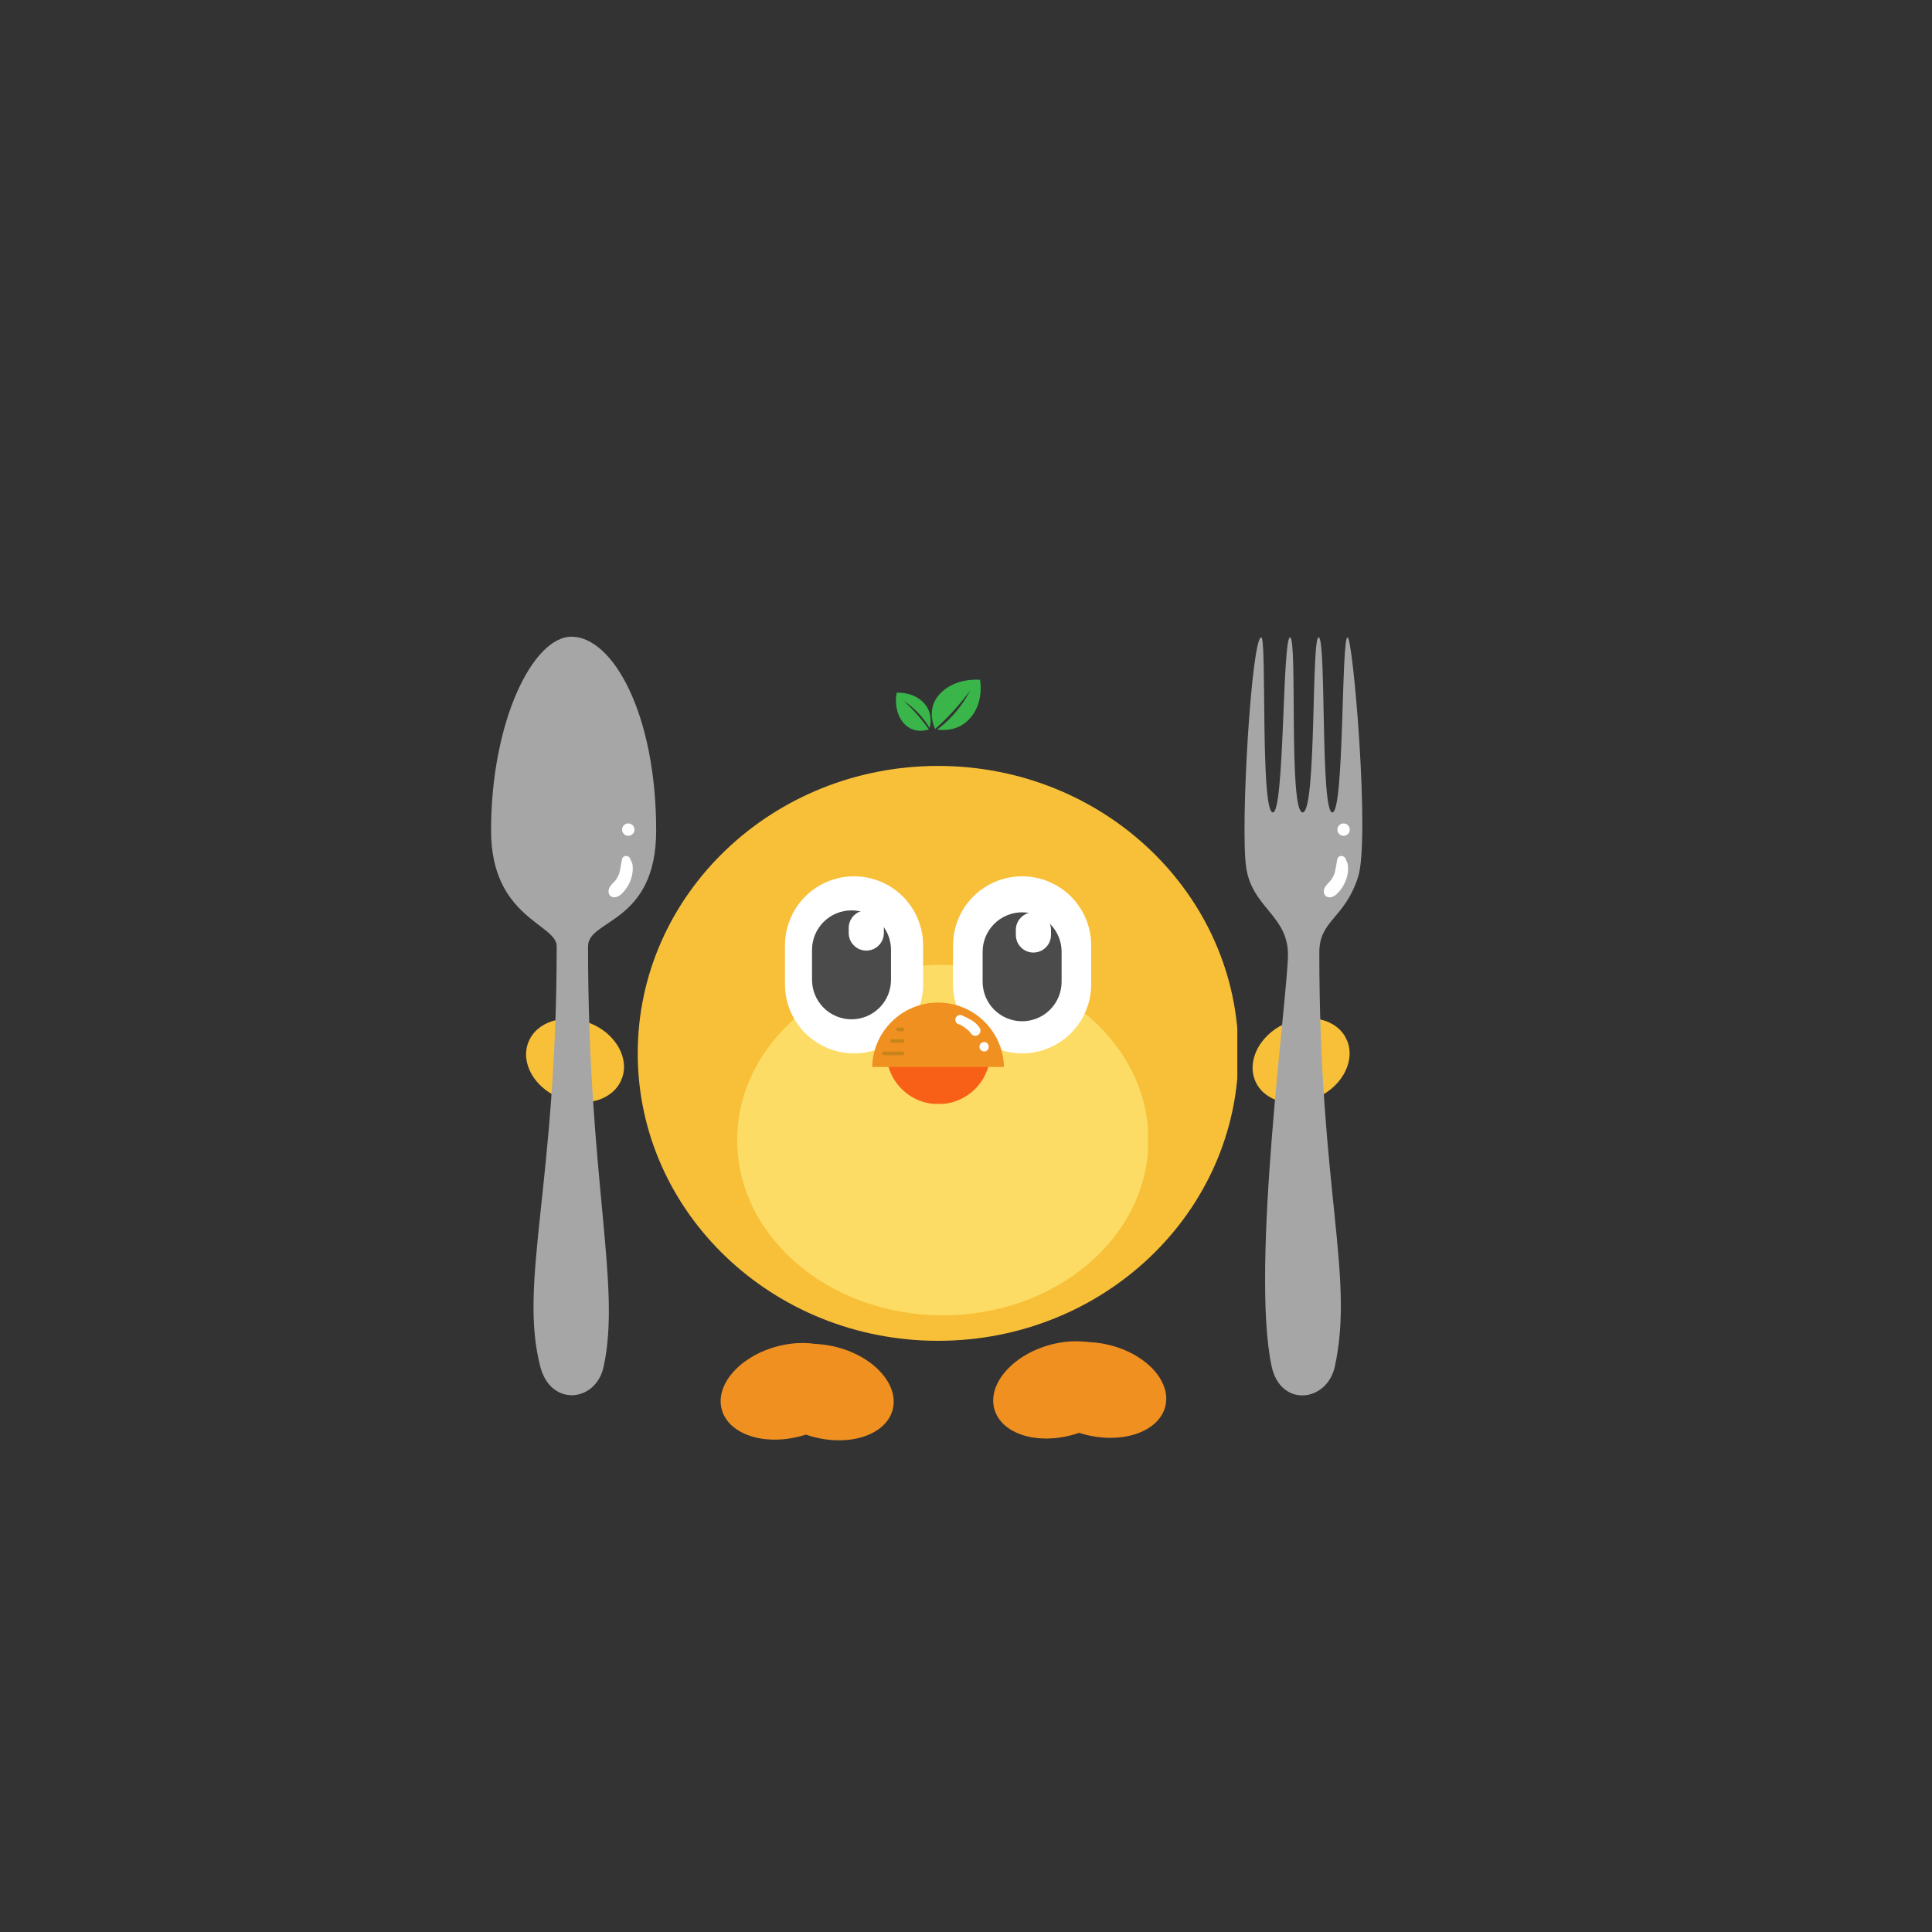 <svg xmlns="http://www.w3.org/2000/svg" xmlns:xlink="http://www.w3.org/1999/xlink" width="1080" zoomAndPan="magnify" viewBox="0 0 810 810" height="1080" preserveAspectRatio="xMidYMid meet" version="1.0"><rect x="0" y="0" width="810" height="810" fill="#333333" stroke="none"/><defs><filter x="0%" y="0%" width="100%" height="100%" id="bd56c1c067"><feColorMatrix values="0 0 0 0 1 0 0 0 0 1 0 0 0 0 1 0 0 0 1 0" color-interpolation-filters="sRGB"/></filter><clipPath id="4c187c756e"><path d="M 267.371 321.121 L 519 321.121 L 519 562.141 L 267.371 562.141 Z M 267.371 321.121 " clip-rule="nonzero"/></clipPath><clipPath id="b718aba1c6"><path d="M 393.293 321.121 C 323.75 321.121 267.371 375.074 267.371 441.629 C 267.371 508.188 323.75 562.141 393.293 562.141 C 462.84 562.141 519.219 508.188 519.219 441.629 C 519.219 375.074 462.84 321.121 393.293 321.121 Z M 393.293 321.121 " clip-rule="nonzero"/></clipPath><clipPath id="f1d98ebfb7"><path d="M 525 426 L 566 426 L 566 463 L 525 463 Z M 525 426 " clip-rule="nonzero"/></clipPath><clipPath id="7371549fa7"><path d="M 519.219 438.461 L 557.262 420.297 L 571.836 450.828 L 533.793 468.988 Z M 519.219 438.461 " clip-rule="nonzero"/></clipPath><clipPath id="2d5cd527ab"><path d="M 538.203 429.395 C 527.719 434.402 522.48 445.293 526.508 453.723 C 530.531 462.156 542.293 464.93 552.781 459.926 C 563.266 454.918 568.504 444.027 564.477 435.598 C 560.453 427.168 548.691 424.391 538.203 429.395 Z M 538.203 429.395 " clip-rule="nonzero"/></clipPath><clipPath id="3b315b208d"><path d="M 416 562 L 474 562 L 474 604 L 416 604 Z M 416 562 " clip-rule="nonzero"/></clipPath><clipPath id="44c9c98eec"><path d="M 478.27 593.156 L 422.312 609.645 L 411.32 572.34 L 467.277 555.855 Z M 478.27 593.156 " clip-rule="nonzero"/></clipPath><clipPath id="ec4225761d"><path d="M 450.352 601.383 C 465.77 596.84 475.809 584.809 472.773 574.504 C 469.738 564.203 454.781 559.535 439.363 564.078 C 423.945 568.621 413.91 580.652 416.945 590.953 C 419.977 601.254 434.938 605.922 450.352 601.383 Z M 450.352 601.383 " clip-rule="nonzero"/></clipPath><clipPath id="533266a186"><path d="M 431 562 L 489 562 L 489 603 L 431 603 Z M 431 562 " clip-rule="nonzero"/></clipPath><clipPath id="3959867019"><path d="M 484.086 608.406 L 427.344 594.875 L 436.363 557.047 L 493.105 570.578 Z M 484.086 608.406 " clip-rule="nonzero"/></clipPath><clipPath id="f2c35804df"><path d="M 455.777 601.656 C 471.41 605.383 486.105 599.938 488.594 589.492 C 491.086 579.047 480.434 567.555 464.801 563.828 C 449.168 560.098 434.473 565.543 431.98 575.992 C 429.492 586.438 440.145 597.926 455.777 601.656 Z M 455.777 601.656 " clip-rule="nonzero"/></clipPath><clipPath id="c3d0282acd"><path d="M 302 563 L 360 563 L 360 604 L 302 604 Z M 302 563 " clip-rule="nonzero"/></clipPath><clipPath id="267e2b8c06"><path d="M 363.859 594.445 L 307.566 609.75 L 297.367 572.223 L 353.656 556.918 Z M 363.859 594.445 " clip-rule="nonzero"/></clipPath><clipPath id="a5408dea03"><path d="M 335.777 602.082 C 351.285 597.863 361.574 586.047 358.758 575.684 C 355.941 565.32 341.082 560.336 325.574 564.555 C 310.066 568.77 299.777 580.59 302.594 590.949 C 305.41 601.312 320.27 606.297 335.777 602.082 Z M 335.777 602.082 " clip-rule="nonzero"/></clipPath><clipPath id="a7321ad3bd"><path d="M 317 563 L 375 563 L 375 604 L 317 604 Z M 317 563 " clip-rule="nonzero"/></clipPath><clipPath id="4866a1f071"><path d="M 369.352 609.816 L 312.906 595.09 L 322.727 557.461 L 379.168 572.184 Z M 369.352 609.816 " clip-rule="nonzero"/></clipPath><clipPath id="fe1f894a7c"><path d="M 341.195 602.469 C 356.746 606.527 371.551 601.391 374.262 591 C 376.973 580.609 366.562 568.895 351.012 564.84 C 335.461 560.781 320.656 565.918 317.945 576.309 C 315.234 586.699 325.645 598.41 341.195 602.469 Z M 341.195 602.469 " clip-rule="nonzero"/></clipPath><clipPath id="31867213d8"><path d="M 309.078 404.516 L 481.84 404.516 L 481.84 551.449 L 309.078 551.449 Z M 309.078 404.516 " clip-rule="nonzero"/></clipPath><clipPath id="331fc9534f"><path d="M 395.273 404.516 C 347.668 404.516 309.078 437.406 309.078 477.98 C 309.078 518.555 347.668 551.449 395.273 551.449 C 442.883 551.449 481.473 518.555 481.473 477.98 C 481.473 437.406 442.883 404.516 395.273 404.516 Z M 395.273 404.516 " clip-rule="nonzero"/></clipPath><clipPath id="3451635812"><path d="M 329.105 367.398 L 387.02 367.398 L 387.02 441.828 L 329.105 441.828 Z M 329.105 367.398 " clip-rule="nonzero"/></clipPath><clipPath id="0ab7da524b"><path d="M 358.062 367.398 C 365.742 367.398 373.109 370.449 378.539 375.879 C 383.969 381.312 387.02 388.676 387.02 396.355 L 387.02 412.672 C 387.02 420.352 383.969 427.719 378.539 433.148 C 373.109 438.578 365.742 441.629 358.062 441.629 C 350.383 441.629 343.02 438.578 337.59 433.148 C 332.156 427.719 329.105 420.352 329.105 412.672 L 329.105 396.355 C 329.105 388.676 332.156 381.312 337.59 375.879 C 343.02 370.449 350.383 367.398 358.062 367.398 Z M 358.062 367.398 " clip-rule="nonzero"/></clipPath><clipPath id="7169cf4086"><path d="M 399.566 367.398 L 457.48 367.398 L 457.48 441.828 L 399.566 441.828 Z M 399.566 367.398 " clip-rule="nonzero"/></clipPath><clipPath id="a548bdc346"><path d="M 428.523 367.398 C 436.203 367.398 443.57 370.449 449 375.879 C 454.43 381.312 457.48 388.676 457.48 396.355 L 457.48 412.672 C 457.48 420.352 454.43 427.719 449 433.148 C 443.57 438.578 436.203 441.629 428.523 441.629 C 420.844 441.629 413.48 438.578 408.047 433.148 C 402.617 427.719 399.566 420.352 399.566 412.672 L 399.566 396.355 C 399.566 388.676 402.617 381.312 408.047 375.879 C 413.48 370.449 420.844 367.398 428.523 367.398 Z M 428.523 367.398 " clip-rule="nonzero"/></clipPath><clipPath id="b25ddc2a75"><path d="M 411.969 382.496 L 445.082 382.496 L 445.082 428.285 L 411.969 428.285 Z M 411.969 382.496 " clip-rule="nonzero"/></clipPath><clipPath id="b52530b44c"><path d="M 428.523 382.496 C 432.914 382.496 437.125 384.242 440.23 387.348 C 443.336 390.449 445.082 394.66 445.082 399.055 L 445.082 411.613 C 445.082 416.004 443.336 420.215 440.23 423.32 C 437.125 426.426 432.914 428.168 428.523 428.168 C 424.133 428.168 419.922 426.426 416.816 423.32 C 413.711 420.215 411.969 416.004 411.969 411.613 L 411.969 399.055 C 411.969 394.66 413.711 390.449 416.816 387.348 C 419.922 384.242 424.133 382.496 428.523 382.496 Z M 428.523 382.496 " clip-rule="nonzero"/></clipPath><clipPath id="608b075eeb"><path d="M 425.898 382.496 L 440.637 382.496 L 440.637 399.363 L 425.898 399.363 Z M 425.898 382.496 " clip-rule="nonzero"/></clipPath><clipPath id="2993f96ab5"><path d="M 433.27 382.496 C 437.34 382.496 440.637 385.797 440.637 389.867 L 440.637 391.988 C 440.637 396.059 437.34 399.359 433.27 399.359 C 429.199 399.359 425.898 396.059 425.898 391.988 L 425.898 389.867 C 425.898 385.797 429.199 382.496 433.27 382.496 Z M 433.27 382.496 " clip-rule="nonzero"/></clipPath><clipPath id="93acc467cb"><path d="M 340.449 381.68 L 373.559 381.68 L 373.559 427.469 L 340.449 427.469 Z M 340.449 381.68 " clip-rule="nonzero"/></clipPath><clipPath id="a2e9cd31cf"><path d="M 357.004 381.68 C 361.395 381.68 365.605 383.422 368.711 386.527 C 371.816 389.633 373.559 393.844 373.559 398.234 L 373.559 410.793 C 373.559 415.188 371.816 419.398 368.711 422.5 C 365.605 425.605 361.395 427.352 357.004 427.352 C 352.613 427.352 348.402 425.605 345.297 422.5 C 342.191 419.398 340.449 415.188 340.449 410.793 L 340.449 398.234 C 340.449 393.844 342.191 389.633 345.297 386.527 C 348.402 383.422 352.613 381.68 357.004 381.68 Z M 357.004 381.68 " clip-rule="nonzero"/></clipPath><clipPath id="5b5e44197b"><path d="M 355.828 381.68 L 370.566 381.68 L 370.566 398.547 L 355.828 398.547 Z M 355.828 381.68 " clip-rule="nonzero"/></clipPath><clipPath id="fe4cb52a69"><path d="M 363.199 381.68 C 367.27 381.68 370.566 384.977 370.566 389.047 L 370.566 391.172 C 370.566 395.242 367.27 398.539 363.199 398.539 C 359.129 398.539 355.828 395.242 355.828 391.172 L 355.828 389.047 C 355.828 384.977 359.129 381.68 363.199 381.68 Z M 363.199 381.68 " clip-rule="nonzero"/></clipPath><clipPath id="6de4b3bece"><path d="M 371.609 443.629 L 415.109 443.629 L 415.109 462.797 L 371.609 462.797 Z M 371.609 443.629 " clip-rule="nonzero"/></clipPath><clipPath id="86bc94ef45"><path d="M 365.645 420.332 L 421 420.332 L 421 447.332 L 365.645 447.332 Z M 365.645 420.332 " clip-rule="nonzero"/></clipPath><clipPath id="2aab6d05a2"><path d="M 400.473 425.496 L 411.078 425.496 L 411.078 434.312 L 400.473 434.312 Z M 400.473 425.496 " clip-rule="nonzero"/></clipPath><clipPath id="071a55781e"><path d="M 403.09 425.59 C 406.738 427.215 408.211 428.215 409.117 429.059 C 409.848 429.738 410.551 430.609 410.836 431.133 C 410.977 431.402 411.012 431.582 411.039 431.812 C 411.066 432.043 411.051 432.285 411 432.516 C 410.949 432.746 410.871 432.977 410.758 433.184 C 410.641 433.387 410.488 433.566 410.309 433.719 C 410.129 433.871 409.926 434 409.707 434.09 C 409.492 434.18 409.246 434.242 409.016 434.258 C 408.785 434.27 408.543 434.258 408.312 434.191 C 408.094 434.129 407.863 434.039 407.672 433.91 C 407.48 433.785 407.289 433.605 407.148 433.426 C 407.008 433.246 406.891 433.027 406.816 432.809 C 406.738 432.594 406.688 432.352 406.688 432.121 C 406.688 431.891 406.711 431.633 406.789 431.414 C 406.867 431.199 406.969 430.969 407.109 430.789 C 407.25 430.598 407.43 430.43 407.621 430.301 C 407.812 430.172 408.031 430.059 408.25 429.996 C 408.465 429.93 408.723 429.891 408.953 429.906 C 409.184 429.918 409.426 429.969 409.645 430.047 C 409.863 430.137 410.078 430.25 410.258 430.402 C 410.438 430.543 410.605 430.738 410.719 430.93 C 410.848 431.121 410.938 431.352 410.988 431.582 C 411.039 431.812 411.066 432.055 411.039 432.285 C 411.012 432.516 410.949 432.758 410.859 432.965 C 410.77 433.184 410.629 433.387 410.477 433.555 C 410.32 433.719 410.129 433.871 409.926 433.988 C 409.719 434.102 409.492 434.191 409.262 434.23 C 409.031 434.27 408.785 434.281 408.555 434.242 C 408.324 434.207 408.082 434.129 407.879 434.027 C 407.672 433.926 407.52 433.809 407.312 433.605 C 406.98 433.27 406.676 432.656 406.137 432.145 C 405.332 431.375 403.578 430.137 402.707 429.688 C 402.234 429.445 401.824 429.43 401.543 429.277 C 401.363 429.188 401.258 429.098 401.145 428.984 C 401.027 428.867 400.926 428.777 400.836 428.613 C 400.711 428.383 400.555 428.012 400.531 427.703 C 400.504 427.395 400.594 426.984 400.684 426.742 C 400.746 426.562 400.812 426.461 400.926 426.32 C 401.094 426.117 401.438 425.848 401.668 425.719 C 401.836 425.629 401.949 425.578 402.129 425.555 C 402.387 425.516 403.09 425.59 403.09 425.59 " clip-rule="nonzero"/></clipPath><clipPath id="9a9ed4e2e8"><path d="M 410.602 436.84 L 414.512 436.84 L 414.512 440.863 L 410.602 440.863 Z M 410.602 436.84 " clip-rule="nonzero"/></clipPath><clipPath id="6ef1d93614"><path d="M 414.508 438.277 C 414.508 439.52 414.367 439.836 414.176 440.082 C 413.984 440.324 413.715 440.543 413.434 440.668 C 413.152 440.797 412.805 440.848 412.5 440.836 C 412.191 440.824 411.859 440.707 411.59 440.555 C 411.32 440.402 411.066 440.145 410.91 439.891 C 410.746 439.621 410.641 439.289 410.629 438.98 C 410.617 438.672 410.68 438.328 410.809 438.047 C 410.938 437.766 411.141 437.496 411.383 437.305 C 411.629 437.109 411.949 436.957 412.254 436.906 C 412.562 436.855 412.906 436.883 413.203 436.969 C 413.496 437.059 414.023 437.457 414.023 437.457 " clip-rule="nonzero"/></clipPath><clipPath id="0ce50234eb"><path d="M 390 284.387 L 412 284.387 L 412 306.887 L 390 306.887 Z M 390 284.387 " clip-rule="nonzero"/></clipPath><clipPath id="1a0dd49e47"><path d="M 375 290 L 391 290 L 391 306.887 L 375 306.887 Z M 375 290 " clip-rule="nonzero"/></clipPath><clipPath id="93afa60353"><path d="M 220 427 L 262 427 L 262 463 L 220 463 Z M 220 427 " clip-rule="nonzero"/></clipPath><clipPath id="6aa4c72b06"><path d="M 227.75 421.203 L 266.949 436.711 L 254.504 468.172 L 215.305 452.66 Z M 227.75 421.203 " clip-rule="nonzero"/></clipPath><clipPath id="3271ddc2da"><path d="M 247.312 428.945 C 236.508 424.668 224.965 428.246 221.527 436.934 C 218.09 445.621 224.062 456.125 234.867 460.402 C 245.672 464.676 257.215 461.098 260.652 452.41 C 264.09 443.727 258.117 433.219 247.312 428.945 Z M 247.312 428.945 " clip-rule="nonzero"/></clipPath><clipPath id="aa3db310d5"><path d="M 205 266.168 L 275.488 266.168 L 275.488 585 L 205 585 Z M 205 266.168 " clip-rule="nonzero"/></clipPath><mask id="3b2b49c7e1"><g filter="url(#bd56c1c067)"><rect x="-81" width="972" fill="#000000" y="-81" height="972" fill-opacity="0.3"/></g></mask><clipPath id="b02df3caf2"><path d="M 0 1 L 25.441 1 L 25.441 70 L 0 70 Z M 0 1 " clip-rule="nonzero"/></clipPath><clipPath id="5de5d3ce62"><rect x="0" width="26" y="0" height="71"/></clipPath><mask id="a39ee30a83"><g filter="url(#bd56c1c067)"><rect x="-81" width="972" fill="#000000" y="-81" height="972" fill-opacity="0.3"/></g></mask><clipPath id="7dc3bfa248"><path d="M 0.559 0.441 L 2 0.441 L 2 2.84 L 0.559 2.84 Z M 0.559 0.441 " clip-rule="nonzero"/></clipPath><clipPath id="babe25b698"><rect x="0" width="2" y="0" height="3"/></clipPath><mask id="8247a5ea8d"><g filter="url(#bd56c1c067)"><rect x="-81" width="972" fill="#000000" y="-81" height="972" fill-opacity="0.3"/></g></mask><clipPath id="7ef65af039"><path d="M 0.238 1 L 25.922 1 L 25.922 70 L 0.238 70 Z M 0.238 1 " clip-rule="nonzero"/></clipPath><clipPath id="3802486631"><rect x="0" width="26" y="0" height="71"/></clipPath><clipPath id="166c1e1c20"><path d="M 555 358 L 566 358 L 566 377 L 555 377 Z M 555 358 " clip-rule="nonzero"/></clipPath><clipPath id="446af94cb9"><path d="M 550.168 363.832 L 563.223 358.055 L 569.188 371.531 L 556.133 377.309 Z M 550.168 363.832 " clip-rule="nonzero"/></clipPath><clipPath id="649a99a144"><path d="M 550.168 363.832 L 563.223 358.055 L 569.188 371.531 L 556.133 377.309 Z M 550.168 363.832 " clip-rule="nonzero"/></clipPath><clipPath id="b324e4a757"><path d="M 560 345 L 566 345 L 566 351 L 560 351 Z M 560 345 " clip-rule="nonzero"/></clipPath><clipPath id="76e8880884"><path d="M 563.852 344.188 L 566.941 348.367 L 562.758 351.457 L 559.668 347.273 Z M 563.852 344.188 " clip-rule="nonzero"/></clipPath><clipPath id="bf6628a265"><path d="M 565.395 346.277 C 564.543 345.121 562.914 344.879 561.762 345.73 C 560.605 346.582 560.359 348.211 561.215 349.367 C 562.066 350.52 563.695 350.766 564.848 349.914 C 566.004 349.059 566.25 347.434 565.395 346.277 Z M 565.395 346.277 " clip-rule="nonzero"/></clipPath><clipPath id="654cdf16fa"><path d="M 255 358 L 266 358 L 266 377 L 255 377 Z M 255 358 " clip-rule="nonzero"/></clipPath><clipPath id="0edc56e1fc"><path d="M 250.277 363.832 L 263.332 358.055 L 269.293 371.531 L 256.238 377.309 Z M 250.277 363.832 " clip-rule="nonzero"/></clipPath><clipPath id="8909fd3e65"><path d="M 250.277 363.832 L 263.332 358.055 L 269.293 371.531 L 256.238 377.309 Z M 250.277 363.832 " clip-rule="nonzero"/></clipPath><clipPath id="4550970090"><path d="M 260 345 L 267 345 L 267 351 L 260 351 Z M 260 345 " clip-rule="nonzero"/></clipPath><clipPath id="f54e736af9"><path d="M 263.957 344.188 L 267.047 348.367 L 262.863 351.457 L 259.777 347.273 Z M 263.957 344.188 " clip-rule="nonzero"/></clipPath><clipPath id="d8532a6477"><path d="M 265.504 346.277 C 264.648 345.121 263.023 344.879 261.867 345.73 C 260.711 346.582 260.469 348.211 261.32 349.367 C 262.172 350.52 263.801 350.766 264.957 349.914 C 266.109 349.059 266.355 347.434 265.504 346.277 Z M 265.504 346.277 " clip-rule="nonzero"/></clipPath></defs><g clip-path="url(#4c187c756e)"><g clip-path="url(#b718aba1c6)"><path fill="#f8c038" d="M 267.371 321.121 L 518.746 321.121 L 518.746 562.141 L 267.371 562.141 Z M 267.371 321.121 " fill-opacity="1" fill-rule="nonzero"/></g></g><g clip-path="url(#f1d98ebfb7)"><g clip-path="url(#7371549fa7)"><g clip-path="url(#2d5cd527ab)"><path fill="#f8c038" d="M 519.219 438.461 L 557.141 420.355 L 571.719 450.883 L 533.793 468.988 Z M 519.219 438.461 " fill-opacity="1" fill-rule="nonzero"/></g></g></g><g clip-path="url(#3b315b208d)"><g clip-path="url(#44c9c98eec)"><g clip-path="url(#ec4225761d)"><path fill="#f09020" d="M 478.27 593.156 L 422.457 609.602 L 411.469 572.297 L 467.277 555.855 Z M 478.27 593.156 " fill-opacity="1" fill-rule="nonzero"/></g></g></g><g clip-path="url(#533266a186)"><g clip-path="url(#3959867019)"><g clip-path="url(#f2c35804df)"><path fill="#f09020" d="M 484.086 608.406 L 427.488 594.91 L 436.512 557.082 L 493.105 570.578 Z M 484.086 608.406 " fill-opacity="1" fill-rule="nonzero"/></g></g></g><g clip-path="url(#c3d0282acd)"><g clip-path="url(#267e2b8c06)"><g clip-path="url(#a5408dea03)"><path fill="#f09020" d="M 363.859 594.445 L 307.715 609.711 L 297.512 572.184 L 353.656 556.918 Z M 363.859 594.445 " fill-opacity="1" fill-rule="nonzero"/></g></g></g><g clip-path="url(#a7321ad3bd)"><g clip-path="url(#4866a1f071)"><g clip-path="url(#fe1f894a7c)"><path fill="#f09020" d="M 369.352 609.816 L 313.055 595.129 L 322.871 557.5 L 379.168 572.184 Z M 369.352 609.816 " fill-opacity="1" fill-rule="nonzero"/></g></g></g><g clip-path="url(#31867213d8)"><g clip-path="url(#331fc9534f)"><path fill="#fddc66" d="M 309.078 404.516 L 481.266 404.516 L 481.266 551.449 L 309.078 551.449 Z M 309.078 404.516 " fill-opacity="1" fill-rule="nonzero"/></g></g><g clip-path="url(#3451635812)"><g clip-path="url(#0ab7da524b)"><path fill="#ffffff" d="M 329.105 367.398 L 387.02 367.398 L 387.02 441.602 L 329.105 441.602 Z M 329.105 367.398 " fill-opacity="1" fill-rule="nonzero"/></g></g><g clip-path="url(#7169cf4086)"><g clip-path="url(#a548bdc346)"><path fill="#ffffff" d="M 399.566 367.398 L 457.48 367.398 L 457.48 441.602 L 399.566 441.602 Z M 399.566 367.398 " fill-opacity="1" fill-rule="nonzero"/></g></g><g clip-path="url(#b25ddc2a75)"><g clip-path="url(#b52530b44c)"><path fill="#4b4b4b" d="M 411.969 382.496 L 445.082 382.496 L 445.082 428.156 L 411.969 428.156 Z M 411.969 382.496 " fill-opacity="1" fill-rule="nonzero"/></g></g><g clip-path="url(#608b075eeb)"><g clip-path="url(#2993f96ab5)"><path fill="#ffffff" d="M 425.898 382.496 L 440.637 382.496 L 440.637 399.363 L 425.898 399.363 Z M 425.898 382.496 " fill-opacity="1" fill-rule="nonzero"/></g></g><g clip-path="url(#93acc467cb)"><g clip-path="url(#a2e9cd31cf)"><path fill="#4b4b4b" d="M 340.449 381.68 L 373.559 381.68 L 373.559 427.336 L 340.449 427.336 Z M 340.449 381.68 " fill-opacity="1" fill-rule="nonzero"/></g></g><g clip-path="url(#5b5e44197b)"><g clip-path="url(#fe4cb52a69)"><path fill="#ffffff" d="M 355.828 381.68 L 370.566 381.68 L 370.566 398.547 L 355.828 398.547 Z M 355.828 381.68 " fill-opacity="1" fill-rule="nonzero"/></g></g><g clip-path="url(#6de4b3bece)"><path fill="#f86018" d="M 415.227 441.105 C 415.227 441.82 415.191 442.531 415.121 443.242 C 415.051 443.953 414.945 444.66 414.809 445.359 C 414.668 446.062 414.496 446.754 414.289 447.438 C 414.078 448.121 413.84 448.793 413.566 449.453 C 413.293 450.113 412.988 450.758 412.652 451.387 C 412.316 452.016 411.949 452.629 411.551 453.223 C 411.152 453.816 410.73 454.391 410.277 454.941 C 409.824 455.492 409.344 456.023 408.84 456.527 C 408.332 457.031 407.805 457.512 407.254 457.965 C 406.699 458.418 406.129 458.844 405.535 459.238 C 404.941 459.637 404.328 460.004 403.699 460.34 C 403.066 460.676 402.422 460.98 401.762 461.254 C 401.105 461.527 400.434 461.77 399.75 461.977 C 399.066 462.184 398.371 462.355 397.672 462.496 C 396.973 462.637 396.266 462.738 395.555 462.809 C 394.844 462.879 394.133 462.914 393.418 462.914 C 392.703 462.914 391.992 462.879 391.281 462.809 C 390.57 462.738 389.863 462.637 389.164 462.496 C 388.461 462.355 387.77 462.184 387.086 461.977 C 386.402 461.77 385.73 461.527 385.07 461.254 C 384.41 460.98 383.766 460.676 383.137 460.34 C 382.508 460.004 381.895 459.637 381.301 459.238 C 380.707 458.844 380.133 458.418 379.582 457.965 C 379.031 457.512 378.5 457.031 377.996 456.527 C 377.492 456.023 377.012 455.492 376.559 454.941 C 376.105 454.391 375.68 453.816 375.285 453.223 C 374.887 452.629 374.52 452.016 374.184 451.387 C 373.848 450.758 373.543 450.113 373.27 449.453 C 372.996 448.793 372.754 448.121 372.547 447.438 C 372.34 446.754 372.168 446.062 372.027 445.359 C 371.891 444.66 371.785 443.953 371.715 443.242 C 371.645 442.531 371.609 441.82 371.609 441.105 C 371.609 440.391 371.645 439.68 371.715 438.969 C 371.785 438.258 371.891 437.551 372.027 436.852 C 372.168 436.152 372.34 435.457 372.547 434.777 C 372.754 434.094 372.996 433.422 373.27 432.762 C 373.543 432.102 373.848 431.457 374.184 430.824 C 374.52 430.195 374.887 429.582 375.285 428.988 C 375.68 428.395 376.105 427.824 376.559 427.27 C 377.012 426.719 377.492 426.191 377.996 425.684 C 378.5 425.18 379.031 424.699 379.582 424.246 C 380.133 423.793 380.707 423.371 381.301 422.973 C 381.895 422.574 382.508 422.211 383.137 421.871 C 383.766 421.535 384.41 421.23 385.07 420.957 C 385.73 420.684 386.402 420.445 387.086 420.238 C 387.77 420.031 388.461 419.855 389.164 419.715 C 389.863 419.578 390.57 419.473 391.281 419.402 C 391.992 419.332 392.703 419.297 393.418 419.297 C 394.133 419.297 394.844 419.332 395.555 419.402 C 396.266 419.473 396.973 419.578 397.672 419.715 C 398.371 419.855 399.066 420.031 399.75 420.238 C 400.434 420.445 401.105 420.684 401.762 420.957 C 402.422 421.23 403.066 421.535 403.699 421.871 C 404.328 422.211 404.941 422.574 405.535 422.973 C 406.129 423.371 406.699 423.793 407.254 424.246 C 407.805 424.699 408.332 425.18 408.84 425.684 C 409.344 426.191 409.824 426.719 410.277 427.27 C 410.73 427.824 411.152 428.395 411.551 428.988 C 411.949 429.582 412.316 430.195 412.652 430.824 C 412.988 431.457 413.293 432.102 413.566 432.762 C 413.84 433.422 414.078 434.094 414.289 434.777 C 414.496 435.457 414.668 436.152 414.809 436.852 C 414.945 437.551 415.051 438.258 415.121 438.969 C 415.191 439.68 415.227 440.391 415.227 441.105 Z M 415.227 441.105 " fill-opacity="1" fill-rule="nonzero"/></g><g clip-path="url(#86bc94ef45)"><path fill="#f09020" d="M 420.934 447.977 C 420.934 448.883 420.891 449.785 420.801 450.688 C 420.711 451.59 420.578 452.484 420.402 453.371 C 420.227 454.258 420.008 455.137 419.742 456.004 C 419.48 456.871 419.176 457.723 418.828 458.559 C 418.484 459.395 418.098 460.211 417.672 461.012 C 417.242 461.809 416.777 462.582 416.273 463.336 C 415.773 464.09 415.234 464.816 414.66 465.516 C 414.086 466.215 413.477 466.887 412.836 467.527 C 412.195 468.168 411.527 468.773 410.828 469.348 C 410.129 469.922 409.402 470.461 408.648 470.965 C 407.895 471.469 407.121 471.934 406.32 472.359 C 405.523 472.785 404.707 473.172 403.867 473.52 C 403.031 473.863 402.18 474.168 401.316 474.434 C 400.449 474.695 399.57 474.914 398.684 475.09 C 397.793 475.27 396.898 475.402 396 475.488 C 395.098 475.578 394.195 475.621 393.289 475.621 C 392.383 475.621 391.48 475.578 390.578 475.488 C 389.68 475.402 388.785 475.27 387.898 475.09 C 387.008 474.914 386.133 474.695 385.266 474.434 C 384.398 474.168 383.547 473.863 382.711 473.52 C 381.875 473.172 381.055 472.785 380.258 472.359 C 379.461 471.934 378.684 471.469 377.93 470.965 C 377.18 470.461 376.453 469.922 375.754 469.348 C 375.051 468.773 374.383 468.168 373.742 467.527 C 373.102 466.887 372.496 466.215 371.922 465.516 C 371.348 464.816 370.809 464.09 370.305 463.336 C 369.801 462.582 369.336 461.809 368.91 461.012 C 368.484 460.211 368.098 459.395 367.75 458.559 C 367.402 457.723 367.098 456.871 366.836 456.004 C 366.574 455.137 366.352 454.258 366.176 453.371 C 366 452.484 365.867 451.59 365.777 450.688 C 365.691 449.785 365.645 448.883 365.645 447.977 C 365.645 447.074 365.691 446.168 365.777 445.27 C 365.867 444.367 366 443.473 366.176 442.586 C 366.352 441.695 366.574 440.82 366.836 439.953 C 367.098 439.086 367.402 438.234 367.75 437.398 C 368.098 436.562 368.484 435.746 368.91 434.945 C 369.336 434.148 369.801 433.371 370.305 432.621 C 370.809 431.867 371.348 431.141 371.922 430.441 C 372.496 429.742 373.102 429.07 373.742 428.43 C 374.383 427.789 375.051 427.184 375.754 426.609 C 376.453 426.035 377.18 425.496 377.93 424.992 C 378.684 424.488 379.461 424.023 380.258 423.598 C 381.055 423.172 381.875 422.785 382.711 422.438 C 383.547 422.09 384.398 421.785 385.266 421.523 C 386.133 421.262 387.008 421.043 387.898 420.863 C 388.785 420.688 389.68 420.555 390.578 420.469 C 391.48 420.379 392.383 420.332 393.289 420.332 C 394.195 420.332 395.098 420.379 396 420.469 C 396.898 420.555 397.793 420.688 398.684 420.863 C 399.57 421.043 400.449 421.262 401.316 421.523 C 402.18 421.785 403.031 422.09 403.867 422.438 C 404.707 422.785 405.523 423.172 406.32 423.598 C 407.121 424.023 407.895 424.488 408.648 424.992 C 409.402 425.496 410.129 426.035 410.828 426.609 C 411.527 427.184 412.195 427.789 412.836 428.43 C 413.477 429.07 414.086 429.742 414.66 430.441 C 415.234 431.141 415.773 431.867 416.273 432.621 C 416.777 433.371 417.242 434.148 417.672 434.945 C 418.098 435.746 418.484 436.562 418.828 437.398 C 419.176 438.234 419.48 439.086 419.742 439.953 C 420.008 440.82 420.227 441.695 420.402 442.586 C 420.578 443.473 420.711 444.367 420.801 445.27 C 420.891 446.168 420.934 447.074 420.934 447.977 Z M 420.934 447.977 " fill-opacity="1" fill-rule="nonzero"/></g><g clip-path="url(#2aab6d05a2)"><g clip-path="url(#071a55781e)"><path fill="#ffffff" d="M 400.02 425.039 L 411.531 425.039 L 411.531 434.77 L 400.02 434.77 Z M 400.02 425.039 " fill-opacity="1" fill-rule="nonzero"/></g></g><g clip-path="url(#9a9ed4e2e8)"><g clip-path="url(#6ef1d93614)"><path fill="#ffffff" d="M 410.117 436.395 L 415.07 436.395 L 415.07 441.348 L 410.117 441.348 Z M 410.117 436.395 " fill-opacity="1" fill-rule="nonzero"/></g></g><path stroke-linecap="round" transform="matrix(-0.75, 0, 0, -0.75, 379.17, 442.38)" fill="none" stroke-linejoin="miter" d="M 0.998 1.001 L 11.44 1.001 " stroke="#c8831a" stroke-width="2" stroke-opacity="1" stroke-miterlimit="4"/><path stroke-linecap="round" transform="matrix(-0.75, 0, 0, -0.75, 379.168, 437.166)" fill="none" stroke-linejoin="miter" d="M 1 0.998 L 6.88 0.998 " stroke="#c8831a" stroke-width="2" stroke-opacity="1" stroke-miterlimit="4"/><path stroke-linecap="round" transform="matrix(-0.75, -0, 0, -0.75, 379.169, 432.345)" fill="none" stroke-linejoin="miter" d="M 1.001 1.002 L 3.569 1.002 " stroke="#c8831a" stroke-width="2" stroke-opacity="1" stroke-miterlimit="4"/><g clip-path="url(#0ce50234eb)"><path fill="#39b54a" d="M 392.043 305.625 C 391.188 303.676 389.922 299.875 391.168 295.816 C 393.211 289.16 401.227 284.387 410.875 285.004 C 412.156 293.125 408.996 300.734 403.047 304.129 C 399.043 306.418 394.891 306.148 392.926 305.879 C 394.938 304.363 397.199 302.414 399.457 299.949 C 402.941 296.141 405.27 292.363 406.809 289.352 C 404.598 292.418 401.938 295.73 398.762 299.117 C 396.469 301.559 394.207 303.723 392.043 305.625 Z M 392.043 305.625 " fill-opacity="1" fill-rule="nonzero"/></g><g clip-path="url(#1a0dd49e47)"><path fill="#39b54a" d="M 389.469 305.84 C 387.965 306.293 385.066 306.887 382.195 305.637 C 377.48 303.59 374.66 297.371 375.938 290.43 C 382.008 290.195 387.324 293.133 389.309 297.734 C 390.645 300.832 390.098 303.816 389.73 305.219 C 388.789 303.633 387.551 301.828 385.934 299.98 C 383.438 297.129 380.863 295.121 378.781 293.746 C 380.844 295.613 383.051 297.824 385.266 300.414 C 386.863 302.285 388.258 304.109 389.469 305.84 Z M 389.469 305.84 " fill-opacity="1" fill-rule="nonzero"/></g><g clip-path="url(#93afa60353)"><g clip-path="url(#6aa4c72b06)"><g clip-path="url(#3271ddc2da)"><path fill="#f8c038" d="M 227.75 421.203 L 266.828 436.664 L 254.383 468.121 L 215.305 452.66 Z M 227.75 421.203 " fill-opacity="1" fill-rule="nonzero"/></g></g></g><g clip-path="url(#aa3db310d5)"><path fill="#a6a6a6" d="M 233.395 396.727 C 233.395 496.93 217.293 537.672 226.543 573.047 C 230.953 589.902 249.812 587.914 253.062 573.047 C 260.555 538.777 246.535 494.906 246.535 396.727 C 246.535 385.297 275.102 387.262 275.102 348.199 C 275.102 299.312 256.926 266.938 239.598 266.938 C 223.43 266.938 205.879 302.426 205.879 348.199 C 205.879 384.879 233.395 387.305 233.395 396.727 Z M 233.395 396.727 " fill-opacity="1" fill-rule="nonzero"/></g><g mask="url(#3b2b49c7e1)"><g transform="matrix(1, 0, 0, 1, 228, 513)"><g clip-path="url(#5de5d3ce62)"><g clip-path="url(#b02df3caf2)"><path fill="#a6a6a6" d="M 0.891 59.289 C 2.488 66.496 9.27 71.559 16.27 68.281 C 24.031 64.645 25.145 52.609 25.199 46.086 C 25.293 34.523 24.082 25.977 22.688 14.648 C 22.254 11.133 21.551 4.582 20.844 1.359 C 20.82 10.484 22.246 19.328 20.539 28.402 C 18.012 36.926 20.824 52.512 12.664 58.223 C 8.617 61.055 1.34 55.449 0.891 59.289 Z M 0.891 59.289 " fill-opacity="1" fill-rule="nonzero"/></g></g></g></g><path fill="#a6a6a6" d="M 539.984 400.25 C 539.984 416.719 524.188 531.246 533.137 572.84 C 536.875 590.215 556.402 587.949 559.656 572.84 C 567.914 534.457 553.129 499.133 553.129 399.352 C 553.129 385.688 563.668 385.336 569.375 367.711 C 574.465 351.973 567.277 267.219 564.961 267.219 C 562.316 267.219 563.609 340.613 558.598 340.613 C 553.543 340.613 556.102 268.211 552.902 267.219 C 549.707 266.223 552.051 340.613 546.137 340.613 C 540.16 340.613 544.043 267.219 540.848 267.219 C 537.648 267.219 538.547 340.613 533.672 340.613 C 528.301 340.613 531.188 267.219 528.789 267.219 C 524.715 267.219 519.938 346.926 522.473 363.762 C 525.008 380.602 539.984 383.789 539.984 400.258 Z M 539.984 400.25 " fill-opacity="1" fill-rule="nonzero"/><g mask="url(#a39ee30a83)"><g transform="matrix(1, 0, 0, 1, 526, 331)"><g clip-path="url(#babe25b698)"><g clip-path="url(#7dc3bfa248)"><path fill="#a6a6a6" d="M 1.797 1.766 C 1.762 2.281 1.52 2.648 1.254 2.586 C 0.988 2.523 0.797 2.051 0.832 1.535 C 0.863 1.02 1.105 0.652 1.371 0.719 C 1.641 0.781 1.828 1.25 1.797 1.766 Z M 1.797 1.766 " fill-opacity="0.777" fill-rule="nonzero"/></g></g></g></g><g mask="url(#8247a5ea8d)"><g transform="matrix(1, 0, 0, 1, 534, 513)"><g clip-path="url(#3802486631)"><g clip-path="url(#7ef65af039)"><path fill="#a6a6a6" d="M 0.957 59.289 C 2.555 66.496 9.336 71.559 16.336 68.281 C 24.098 64.645 25.211 52.609 25.262 46.086 C 25.359 34.523 24.145 25.977 22.754 14.648 C 22.32 11.133 21.617 4.582 20.91 1.359 C 20.887 10.484 22.312 19.328 20.605 28.402 C 18.078 36.926 20.891 52.512 12.73 58.223 C 8.684 61.055 1.406 55.449 0.957 59.289 Z M 0.957 59.289 " fill-opacity="1" fill-rule="nonzero"/></g></g></g></g><g clip-path="url(#166c1e1c20)"><g clip-path="url(#446af94cb9)"><g clip-path="url(#649a99a144)"><path fill="#ffffff" d="M 563.168 359.043 C 562.281 358.637 561.199 358.949 560.797 359.863 C 560.625 360.262 560.57 360.715 560.496 361.137 C 560.41 361.633 560.328 362.129 560.242 362.621 C 560.078 363.566 559.918 364.512 559.695 365.445 C 559.641 365.668 559.594 365.887 559.547 366.113 L 559.469 366.309 C 559.156 367.055 558.844 367.785 558.398 368.469 C 557.949 369.148 557.398 369.711 556.832 370.285 C 555.691 371.438 554.633 372.922 555.164 374.625 C 555.637 376.133 557.23 376.492 558.574 376 C 560.016 375.477 561.148 374.188 562.062 373.004 C 563.062 371.711 563.828 370.293 564.367 368.75 C 564.945 367.133 565.219 365.461 565.188 363.742 C 565.164 362.809 565.004 361.898 564.695 361.016 C 564.422 360.215 563.965 359.41 563.168 359.043 Z M 563.168 359.043 " fill-opacity="1" fill-rule="nonzero"/></g></g></g><g clip-path="url(#b324e4a757)"><g clip-path="url(#76e8880884)"><g clip-path="url(#bf6628a265)"><path fill="#ffffff" d="M 563.852 344.188 L 566.941 348.367 L 562.758 351.457 L 559.668 347.273 Z M 563.852 344.188 " fill-opacity="1" fill-rule="nonzero"/></g></g></g><g clip-path="url(#654cdf16fa)"><g clip-path="url(#0edc56e1fc)"><g clip-path="url(#8909fd3e65)"><path fill="#ffffff" d="M 263.273 359.043 C 262.391 358.637 261.309 358.949 260.906 359.863 C 260.73 360.262 260.68 360.715 260.605 361.137 C 260.52 361.633 260.438 362.129 260.352 362.621 C 260.184 363.566 260.023 364.512 259.801 365.445 C 259.75 365.668 259.699 365.887 259.656 366.113 L 259.574 366.309 C 259.266 367.055 258.953 367.785 258.504 368.469 C 258.059 369.148 257.504 369.711 256.938 370.285 C 255.801 371.438 254.742 372.922 255.273 374.625 C 255.742 376.133 257.336 376.492 258.684 376 C 260.121 375.477 261.258 374.188 262.172 373.004 C 263.172 371.711 263.938 370.293 264.473 368.75 C 265.051 367.133 265.324 365.461 265.293 363.742 C 265.273 362.809 265.109 361.898 264.805 361.016 C 264.527 360.215 264.074 359.41 263.273 359.043 Z M 263.273 359.043 " fill-opacity="1" fill-rule="nonzero"/></g></g></g><g clip-path="url(#4550970090)"><g clip-path="url(#f54e736af9)"><g clip-path="url(#d8532a6477)"><path fill="#ffffff" d="M 263.957 344.188 L 267.047 348.367 L 262.863 351.457 L 259.777 347.273 Z M 263.957 344.188 " fill-opacity="1" fill-rule="nonzero"/></g></g></g></svg>